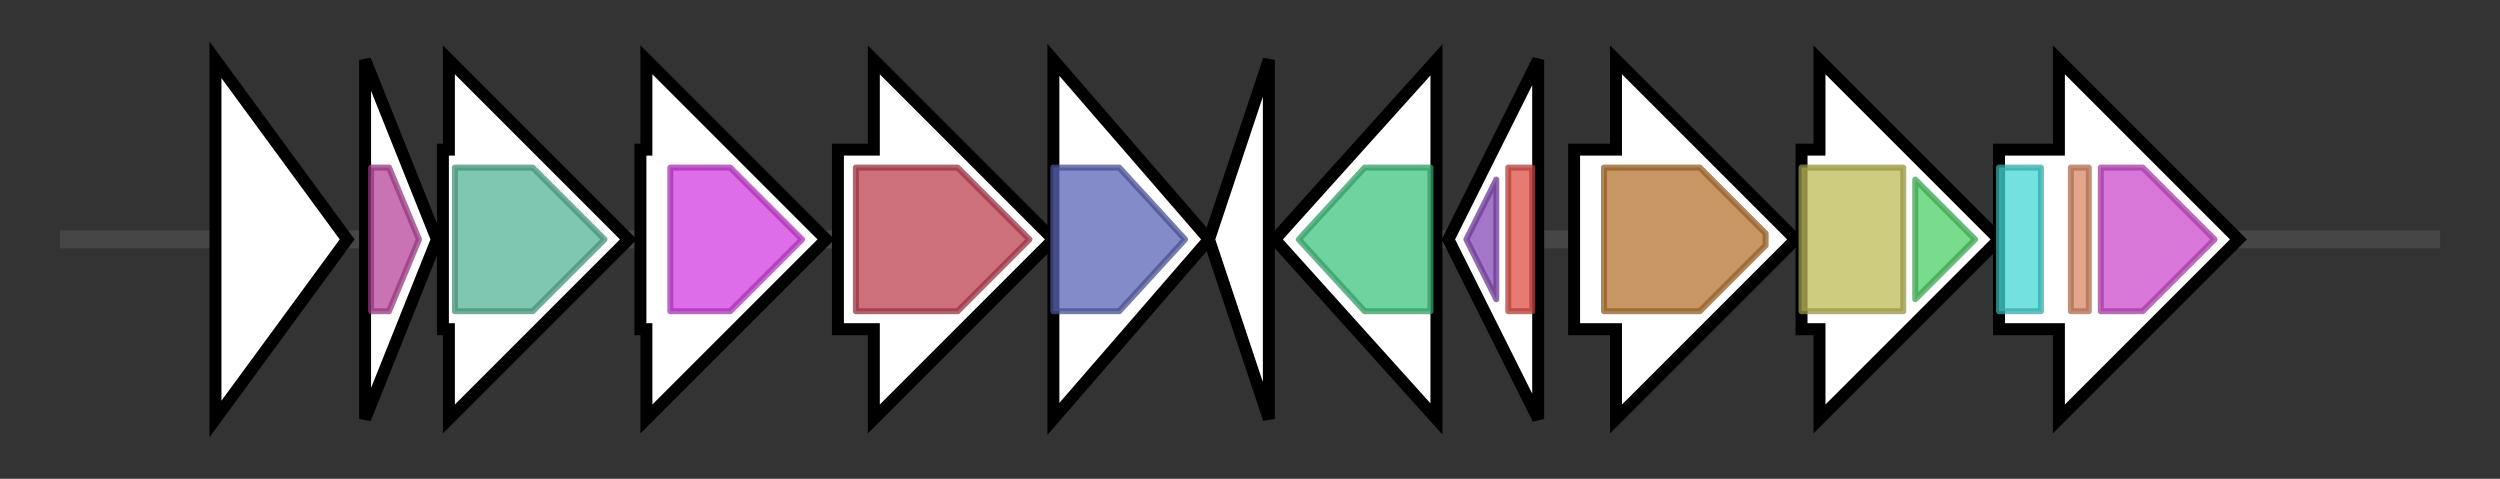 <svg version="1.1" baseProfile="full" xmlns="http://www.w3.org/2000/svg" width="417.7" height="80">
	<rect width="100%" height="100%" fill="#333333" stroke="none"/>
	<g>
		<line x1="10" y1="40.0" x2="407.7" y2="40.0" style="stroke:rgb(70,70,70); stroke-width:3 "/>
		<g>
			<title> (ctg1_564)</title>
			<polygon class=" (ctg1_564)" points="36,10 58,40 36,70" fill="rgb(255,255,255)" fill-opacity="1.0" stroke="rgb(0,0,0)" stroke-width="2"  />
		</g>
		<g>
			<title> (ctg1_565)</title>
			<polygon class=" (ctg1_565)" points="61,10 73,40 61,70" fill="rgb(255,255,255)" fill-opacity="1.0" stroke="rgb(0,0,0)" stroke-width="2"  />
			<g>
				<title>SnoaL_2 (PF12680)
"SnoaL-like domain"</title>
				<polygon class="PF12680" points="62,28 65,28 70,40 65,52 62,52" stroke-linejoin="round" width="10" height="24" fill="rgb(184,69,155)" stroke="rgb(147,55,124)" stroke-width="1" opacity="0.75" />
			</g>
		</g>
		<g>
			<title> (ctg1_566)</title>
			<polygon class=" (ctg1_566)" points="74,25 75,25 75,10 105,40 75,70 75,55 74,55" fill="rgb(255,255,255)" fill-opacity="1.0" stroke="rgb(0,0,0)" stroke-width="2"  />
			<g>
				<title>Abhydrolase_1 (PF00561)
"alpha/beta hydrolase fold"</title>
				<polygon class="PF00561" points="76,28 89,28 101,40 89,52 76,52" stroke-linejoin="round" width="28" height="24" fill="rgb(86,180,151)" stroke="rgb(68,144,120)" stroke-width="1" opacity="0.75" />
			</g>
		</g>
		<g>
			<title> (ctg1_567)</title>
			<polygon class=" (ctg1_567)" points="107,25 108,25 108,10 138,40 108,70 108,55 107,55" fill="rgb(255,255,255)" fill-opacity="1.0" stroke="rgb(0,0,0)" stroke-width="2"  />
			<g>
				<title>SGL (PF08450)
"SMP-30/Gluconolactonase/LRE-like region"</title>
				<polygon class="PF08450" points="112,28 122,28 134,40 134,40 122,52 112,52" stroke-linejoin="round" width="22" height="24" fill="rgb(210,60,225)" stroke="rgb(168,48,180)" stroke-width="1" opacity="0.75" />
			</g>
		</g>
		<g>
			<title> (ctg1_568)</title>
			<polygon class=" (ctg1_568)" points="140,25 146,25 146,10 176,40 146,70 146,55 140,55" fill="rgb(255,255,255)" fill-opacity="1.0" stroke="rgb(0,0,0)" stroke-width="2"  />
			<g>
				<title>Dyp_perox (PF04261)
"Dyp-type peroxidase family"</title>
				<polygon class="PF04261" points="143,28 160,28 172,40 172,40 160,52 143,52" stroke-linejoin="round" width="29" height="24" fill="rgb(189,65,79)" stroke="rgb(151,51,63)" stroke-width="1" opacity="0.75" />
			</g>
		</g>
		<g>
			<title> (ctg1_569)</title>
			<polygon class=" (ctg1_569)" points="176,10 202,40 176,70" fill="rgb(255,255,255)" fill-opacity="1.0" stroke="rgb(0,0,0)" stroke-width="2"  />
			<g>
				<title>Linocin_M18 (PF04454)
"Encapsulating protein for peroxidase"</title>
				<polygon class="PF04454" points="176,28 187,28 198,40 187,52 176,52" stroke-linejoin="round" width="25" height="24" fill="rgb(89,100,181)" stroke="rgb(71,80,144)" stroke-width="1" opacity="0.75" />
			</g>
		</g>
		<g>
			<title> (ctg1_570)</title>
			<polygon class=" (ctg1_570)" points="202,40 212,10 212,70" fill="rgb(255,255,255)" fill-opacity="1.0" stroke="rgb(0,0,0)" stroke-width="2"  />
		</g>
		<g>
			<title> (ctg1_571)</title>
			<polygon class=" (ctg1_571)" points="213,40 240,10 240,70" fill="rgb(255,255,255)" fill-opacity="1.0" stroke="rgb(0,0,0)" stroke-width="2"  />
			<g>
				<title>DUF692 (PF05114)
"Protein of unknown function (DUF692)"</title>
				<polygon class="PF05114" points="217,40 228,28 239,28 239,52 228,52" stroke-linejoin="round" width="25" height="24" fill="rgb(63,196,127)" stroke="rgb(50,156,101)" stroke-width="1" opacity="0.75" />
			</g>
		</g>
		<g>
			<title> (ctg1_572)</title>
			<polygon class=" (ctg1_572)" points="242,40 257,10 257,70" fill="rgb(255,255,255)" fill-opacity="1.0" stroke="rgb(0,0,0)" stroke-width="2"  />
			<g>
				<title>AsnC_trans_reg (PF01037)
"Lrp/AsnC ligand binding domain"</title>
				<polygon class="PF01037" points="245,40 250,30 250,50" stroke-linejoin="round" width="7" height="24" fill="rgb(134,72,182)" stroke="rgb(107,57,145)" stroke-width="1" opacity="0.75" />
			</g>
			<g>
				<title>HTH_24 (PF13412)
"Winged helix-turn-helix DNA-binding"</title>
				<rect class="PF13412" x="252" y="28" stroke-linejoin="round" width="4" height="24" fill="rgb(222,79,68)" stroke="rgb(177,63,54)" stroke-width="1" opacity="0.75" />
			</g>
		</g>
		<g>
			<title> (ctg1_573)</title>
			<polygon class=" (ctg1_573)" points="263,25 270,25 270,10 300,40 270,70 270,55 263,55" fill="rgb(255,255,255)" fill-opacity="1.0" stroke="rgb(0,0,0)" stroke-width="2"  />
			<g>
				<title>E1_dh (PF00676)
"Dehydrogenase E1 component"</title>
				<polygon class="PF00676" points="268,28 284,28 295,39 295,41 284,52 268,52" stroke-linejoin="round" width="27" height="24" fill="rgb(180,115,48)" stroke="rgb(144,92,38)" stroke-width="1" opacity="0.75" />
			</g>
		</g>
		<g>
			<title> (ctg1_574)</title>
			<polygon class=" (ctg1_574)" points="301,25 304,25 304,10 334,40 304,70 304,55 301,55" fill="rgb(255,255,255)" fill-opacity="1.0" stroke="rgb(0,0,0)" stroke-width="2"  />
			<g>
				<title>Transket_pyr (PF02779)
"Transketolase, pyrimidine binding domain"</title>
				<rect class="PF02779" x="301" y="28" stroke-linejoin="round" width="17" height="24" fill="rgb(189,186,84)" stroke="rgb(151,148,67)" stroke-width="1" opacity="0.75" />
			</g>
			<g>
				<title>Transketolase_C (PF02780)
"Transketolase, C-terminal domain"</title>
				<polygon class="PF02780" points="320,30 330,40 320,50" stroke-linejoin="round" width="12" height="24" fill="rgb(76,206,101)" stroke="rgb(60,164,80)" stroke-width="1" opacity="0.75" />
			</g>
		</g>
		<g>
			<title> (ctg1_575)</title>
			<polygon class=" (ctg1_575)" points="334,25 344,25 344,10 374,40 344,70 344,55 334,55" fill="rgb(255,255,255)" fill-opacity="1.0" stroke="rgb(0,0,0)" stroke-width="2"  />
			<g>
				<title>Biotin_lipoyl (PF00364)
"Biotin-requiring enzyme"</title>
				<rect class="PF00364" x="334" y="28" stroke-linejoin="round" width="7" height="24" fill="rgb(67,214,213)" stroke="rgb(53,171,170)" stroke-width="1" opacity="0.75" />
			</g>
			<g>
				<title>E3_binding (PF02817)
"e3 binding domain"</title>
				<rect class="PF02817" x="346" y="28" stroke-linejoin="round" width="3" height="24" fill="rgb(217,136,99)" stroke="rgb(173,108,79)" stroke-width="1" opacity="0.75" />
			</g>
			<g>
				<title>2-oxoacid_dh (PF00198)
"2-oxoacid dehydrogenases acyltransferase (catalytic domain)"</title>
				<polygon class="PF00198" points="351,28 358,28 370,40 358,52 351,52" stroke-linejoin="round" width="23" height="24" fill="rgb(204,74,202)" stroke="rgb(163,59,161)" stroke-width="1" opacity="0.75" />
			</g>
		</g>
	</g>
</svg>
